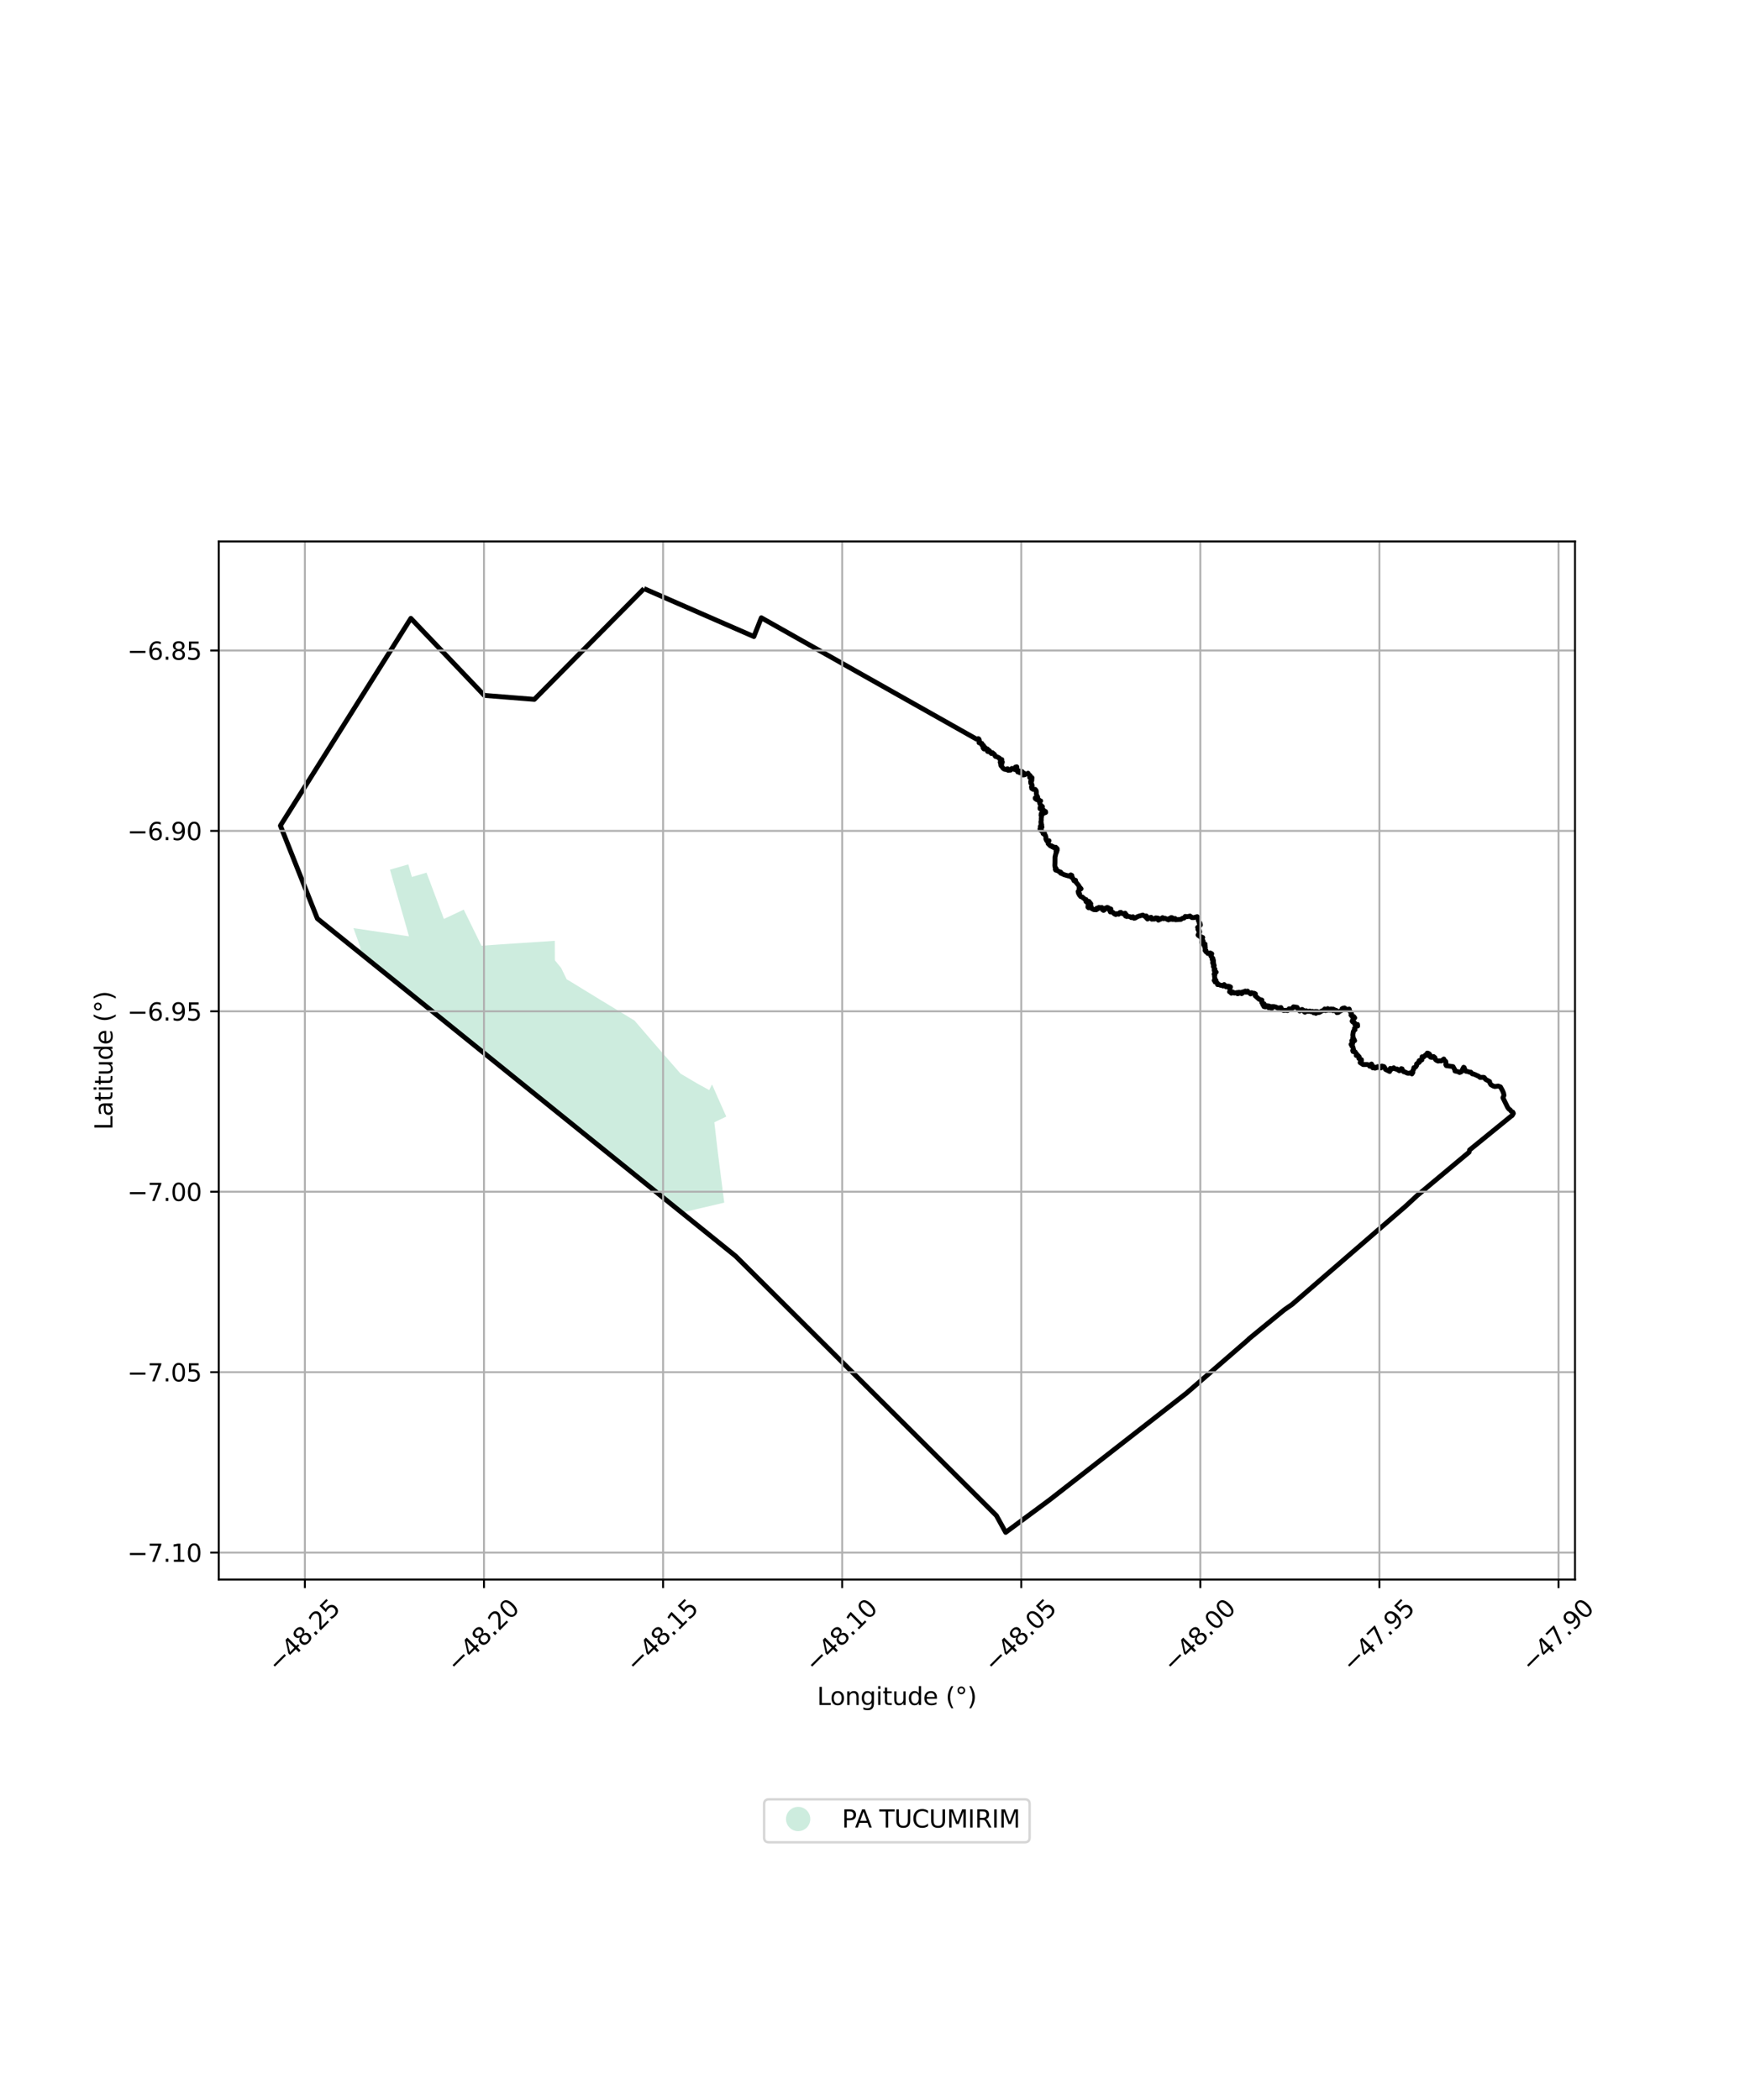 <?xml version="1.0" encoding="utf-8" standalone="no"?>
<!DOCTYPE svg PUBLIC "-//W3C//DTD SVG 1.1//EN"
  "http://www.w3.org/Graphics/SVG/1.1/DTD/svg11.dtd">
<svg xmlns:xlink="http://www.w3.org/1999/xlink" width="720pt" height="864pt" viewBox="0 0 720 864" xmlns="http://www.w3.org/2000/svg" version="1.1">
 <defs>
  <style type="text/css">*{stroke-linejoin: round; stroke-linecap: butt}</style>
 </defs>
 <g id="figure_1">
  <g id="patch_1">
   <path d="M 0 864 
L 720 864 
L 720 0 
L 0 0 
z
" style="fill: #ffffff"/>
  </g>
  <g id="axes_1">
   <g id="patch_2">
    <path d="M 90 649.874 
L 648 649.874 
L 648 222.766 
L 90 222.766 
z
" style="fill: #ffffff"/>
   </g>
   <g id="PatchCollection_1">
    <path d="M 176.203 414.815 
L 171.135 410.641 
L 166.061 406.524 
L 162.157 403.204 
L 158.431 400.117 
L 155.716 397.889 
L 155.509 397.719 
L 154.694 397.051 
L 154.487 396.882 
L 147.953 391.612 
L 148.263 389.749 
L 147.533 387.736 
L 145.418 381.85 
L 152.755 382.939 
L 164.247 384.633 
L 165.753 384.861 
L 168.253 385.228 
L 167.731 383.349 
L 167.617 382.94 
L 167.333 381.921 
L 165.341 374.933 
L 165.267 374.675 
L 161.944 363.071 
L 161.529 361.616 
L 160.445 357.811 
L 167.986 355.633 
L 168.456 357.319 
L 169.46 360.817 
L 169.691 360.744 
L 171.611 360.174 
L 173.322 359.673 
L 175.483 359.035 
L 177.072 363.252 
L 181.938 376.219 
L 182.631 378.082 
L 190.801 374.246 
L 191.818 376.322 
L 196.949 386.776 
L 198.101 389.111 
L 198.367 389.09 
L 198.443 389.085 
L 198.445 389.085 
L 198.524 389.079 
L 198.789 389.059 
L 206.156 388.529 
L 213.303 388.062 
L 220.092 387.628 
L 228.257 387.084 
L 228.283 394.676 
L 228.307 394.874 
L 228.315 394.942 
L 228.339 395.14 
L 229.127 396.101 
L 230.892 398.263 
L 231.531 399.603 
L 233.15 402.916 
L 235.105 404.069 
L 241.11 407.76 
L 243.204 409.023 
L 246.651 411.144 
L 255.426 416.459 
L 259.426 418.904 
L 261.048 419.886 
L 266.155 425.817 
L 269.48 429.677 
L 275.914 437.059 
L 275.914 437.06 
L 280.003 441.732 
L 286.83 445.763 
L 291.79 448.503 
L 292.948 446.149 
L 295.393 451.729 
L 298.808 459.395 
L 293.895 461.751 
L 295.272 473.585 
L 297.979 494.813 
L 280.657 498.857 
L 268.322 488.928 
L 265.791 486.905 
L 256.66 479.627 
L 251.67 475.698 
L 238.161 465.115 
L 232.732 460.65 
L 228.691 457.431 
L 228.48 457.268 
L 228.476 457.265 
L 228.471 457.261 
L 227.514 456.521 
L 227.303 456.357 
L 227.303 456.357 
L 221.805 451.935 
L 221.075 451.313 
L 220.871 451.141 
L 217.975 448.779 
L 208.606 441.159 
L 207.556 440.312 
L 202.553 436.236 
L 196.492 431.232 
L 186.34 423.078 
L 181.263 418.914 
L 179.294 417.311 
L 176.203 414.815 
" clip-path="url(#pc9b451d4d4)" style="fill: #b3e2cd; fill-opacity: 0.65"/>
   </g>
   <g id="PatchCollection_2">
    <path d="M 264.97 242.18 
L 310.167 261.897 
L 313.232 254.176 
L 401.837 304.131 
L 402.183 304.131 
L 402.459 303.878 
L 402.698 304.013 
L 402.904 304.4 
L 402.987 304.995 
L 402.818 305.593 
L 403.956 305.86 
L 403.848 306.338 
L 404.019 306.57 
L 404.633 306.675 
L 404.446 307.583 
L 404.679 307.767 
L 404.908 307.591 
L 404.97 307.29 
L 405.22 307.493 
L 404.984 307.747 
L 404.625 307.933 
L 404.855 308.18 
L 405.262 308.16 
L 405.732 308.258 
L 406.202 308.123 
L 406.296 308.216 
L 406.297 309.135 
L 406.656 309.28 
L 407.005 308.79 
L 407.861 310.022 
L 408.307 309.692 
L 409.171 310.411 
L 409.317 310.904 
L 409.618 311.249 
L 410.015 311.309 
L 411.16 311.876 
L 411.401 312.392 
L 412.168 312.494 
L 411.773 313.115 
L 412.397 313.546 
L 411.671 313.414 
L 411.524 313.576 
L 411.647 314.028 
L 412.15 314.191 
L 412.126 314.499 
L 411.758 314.654 
L 411.827 315.043 
L 412.113 315.287 
L 412.64 316.031 
L 413.205 316.473 
L 413.784 316.601 
L 414.518 316.268 
L 414.72 316.918 
L 415.782 316.86 
L 415.972 316.439 
L 416.3 316.161 
L 416.714 316.254 
L 417.445 316.619 
L 417.761 316.212 
L 417.777 315.597 
L 418.341 315.489 
L 418.463 317.067 
L 418.722 317.589 
L 419.436 317.215 
L 419.522 317.908 
L 419.92 317.966 
L 420.476 317.413 
L 420.513 317.881 
L 421.207 318.022 
L 420.836 318.481 
L 420.859 318.843 
L 421.523 318.784 
L 422.049 318.483 
L 422.684 318.414 
L 422.972 318.126 
L 423.233 318.679 
L 423.828 319.093 
L 423.657 319.898 
L 424.02 320.05 
L 424.579 319.953 
L 424.494 321.201 
L 424.279 321.2 
L 424.034 321.499 
L 424.11 322.268 
L 424.441 322.481 
L 424.673 323.309 
L 424.365 323.796 
L 424.63 324.181 
L 424.469 324.366 
L 425.147 324.798 
L 425.898 324.773 
L 426.29 325.265 
L 426.397 325.845 
L 426.381 326.576 
L 426.556 327.261 
L 426.912 327.845 
L 425.916 328.277 
L 425.933 328.551 
L 426.528 328.988 
L 427.114 328.775 
L 427.305 328.922 
L 427.711 329.442 
L 428.16 329.503 
L 427.65 330.047 
L 427.898 330.851 
L 428.37 331.424 
L 428.891 331.848 
L 428.832 332.046 
L 427.912 332.254 
L 427.899 332.737 
L 429.321 333.253 
L 429.348 333.483 
L 429.898 334.046 
L 430.169 333.89 
L 430.238 334.246 
L 429.96 334.382 
L 429.286 334.568 
L 429.106 334.808 
L 428.435 334.648 
L 428.307 335.392 
L 428.545 335.88 
L 428.409 336.702 
L 428.426 337.513 
L 428.236 338.232 
L 428.456 338.688 
L 428.3 338.916 
L 428.576 339.299 
L 428.593 339.635 
L 428.233 339.695 
L 427.995 340.043 
L 428.169 340.254 
L 428.702 340.31 
L 428.506 340.578 
L 427.89 340.973 
L 427.913 341.413 
L 428.545 341.867 
L 429.077 342.409 
L 429.162 342.956 
L 429.768 342.853 
L 429.787 343.462 
L 430.142 343.774 
L 430.333 344.468 
L 430.29 345.119 
L 430.694 345.973 
L 430.953 346.021 
L 431.589 345.901 
L 431.174 346.441 
L 431.22 347.071 
L 432.182 348.029 
L 432.652 348.003 
L 432.925 348.42 
L 433.351 348.358 
L 433.646 348.792 
L 434.34 348.571 
L 434.947 349.176 
L 434.944 349.857 
L 434.474 350.265 
L 434.72 350.572 
L 434.441 351.061 
L 434.071 352.625 
L 434.046 355.005 
L 434.002 356.043 
L 434.088 356.775 
L 434.495 357.304 
L 434.182 357.698 
L 434.331 357.999 
L 435.1 358.204 
L 435.841 358.672 
L 436.372 358.788 
L 436.371 359.229 
L 437.234 359.581 
L 437.79 359.875 
L 439.685 360.421 
L 440.567 359.963 
L 440.986 360.189 
L 440.726 360.373 
L 440.755 360.898 
L 441.283 361.128 
L 441.877 362.359 
L 442.527 362.177 
L 442.631 362.891 
L 443.628 364.107 
L 444.139 364.875 
L 443.978 365.395 
L 444.53 365.377 
L 444.778 365.666 
L 444.061 366.164 
L 443.562 366.802 
L 443.759 367.613 
L 444.17 367.668 
L 444.09 368.218 
L 444.625 368.873 
L 445.371 369.094 
L 445.603 369.422 
L 446.005 369.646 
L 446.545 370.23 
L 446.822 370.107 
L 446.798 370.92 
L 447.205 371.224 
L 448.014 370.848 
L 448.795 371.864 
L 448.136 372.38 
L 447.697 372.405 
L 447.595 373.192 
L 447.915 373.505 
L 448.089 372.957 
L 448.795 372.799 
L 448.984 373.077 
L 449.105 373.772 
L 449.991 374.238 
L 451.048 374.304 
L 451.233 373.676 
L 451.57 373.986 
L 451.813 373.804 
L 452.118 373.323 
L 452.916 373.474 
L 453.304 373.361 
L 453.708 373.689 
L 453.478 374.179 
L 454.027 374.561 
L 454.328 374.369 
L 454.065 373.946 
L 454.253 373.734 
L 454.756 374.081 
L 455.044 373.809 
L 455.048 373.538 
L 455.536 373.324 
L 456.126 373.564 
L 456.379 373.935 
L 457.04 373.986 
L 456.809 374.28 
L 456.514 374.351 
L 456.633 374.793 
L 456.88 374.417 
L 456.848 375.226 
L 457.078 375.091 
L 457.213 374.837 
L 457.566 375.28 
L 457.964 375.432 
L 458.407 375.953 
L 459.054 376.264 
L 459.271 375.919 
L 460.008 375.967 
L 460.244 376.143 
L 460.716 375.461 
L 461.185 375.388 
L 461.821 375.924 
L 462.271 375.89 
L 462.938 375.722 
L 463.043 376.311 
L 463.42 376.361 
L 463.05 376.859 
L 463.562 377.088 
L 464.068 376.988 
L 465.034 377.199 
L 465.441 377.54 
L 466.126 377.179 
L 466.573 377.8 
L 467.152 377.658 
L 467.758 377.26 
L 468.607 376.913 
L 470.194 376.495 
L 470.821 376.897 
L 471.642 376.861 
L 471.399 377.314 
L 472.139 378.114 
L 472.42 377.662 
L 473.639 377.417 
L 473.368 377.784 
L 473.903 378.184 
L 474.364 377.949 
L 474.708 378.158 
L 475.086 378.108 
L 475.473 377.627 
L 476.359 377.715 
L 476.211 378.126 
L 476.605 378.587 
L 477.017 377.935 
L 477.407 378.214 
L 478.316 377.54 
L 478.327 377.853 
L 478.664 377.972 
L 479.33 377.801 
L 480.708 378.467 
L 480.972 378.369 
L 480.937 377.953 
L 481.457 378.199 
L 481.837 378.211 
L 481.664 378.049 
L 481.513 377.744 
L 481.826 377.522 
L 482.212 377.558 
L 482.541 378.3 
L 483.445 377.874 
L 483.626 378.412 
L 485.84 378.265 
L 486.507 377.798 
L 487.211 377.679 
L 487.631 377.043 
L 488.533 377.144 
L 489.619 376.889 
L 489.857 377.228 
L 490.05 377.197 
L 490.409 377.522 
L 491.243 377.527 
L 492.562 377.144 
L 492.654 377.553 
L 493.002 377.524 
L 493.222 377.749 
L 492.994 378.65 
L 493.251 379.114 
L 493.391 379.85 
L 493.669 379.735 
L 493.891 380.543 
L 493.409 381.056 
L 492.74 381.554 
L 493.073 381.793 
L 492.853 382.358 
L 493.223 382.541 
L 493.405 382.791 
L 493.179 383.068 
L 493.604 383.37 
L 493.135 384.269 
L 492.914 384.684 
L 493.122 384.938 
L 493.443 384.718 
L 493.923 385.533 
L 494.241 385.47 
L 494.829 385.707 
L 494.634 385.944 
L 494.7 386.382 
L 494.5 386.743 
L 494.999 387.171 
L 494.409 387.578 
L 494.495 387.999 
L 494.974 388.039 
L 495.8 388.413 
L 495.233 388.749 
L 495.851 389.067 
L 495.612 389.533 
L 495.92 389.793 
L 495.77 390.109 
L 495.876 390.39 
L 495.808 391.061 
L 496.2 391.098 
L 496.129 391.555 
L 496.419 391.688 
L 496.955 392.3 
L 497.531 392.236 
L 497.879 392.055 
L 498.551 392.41 
L 498.191 393.349 
L 498.729 393.979 
L 499.039 394.364 
L 498.709 394.628 
L 498.832 395.019 
L 499.224 395.057 
L 499.254 395.521 
L 498.895 396.1 
L 499.359 396.372 
L 499.149 396.8 
L 499.571 397.231 
L 499.213 397.631 
L 499.883 398.809 
L 499.544 399.061 
L 499.69 399.675 
L 500.364 399.97 
L 499.912 400.233 
L 499.523 400.799 
L 499.817 401.114 
L 499.675 401.624 
L 499.808 402.353 
L 499.758 402.996 
L 499.562 403.369 
L 500.277 403.318 
L 499.905 404.015 
L 500.343 404.077 
L 500.83 404.434 
L 500.951 405.094 
L 501.513 405.056 
L 502.125 405.366 
L 502.579 405.379 
L 503.201 405.673 
L 503.661 405.086 
L 504.462 406.021 
L 505.097 405.724 
L 505.714 405.795 
L 506.275 406.074 
L 505.738 406.492 
L 506.058 406.987 
L 506.127 407.565 
L 505.871 408.047 
L 506.317 408.273 
L 506.614 408.639 
L 506.939 408.152 
L 507.255 408.168 
L 507.824 408.591 
L 509.054 408.353 
L 509.167 408.857 
L 509.474 408.792 
L 509.594 408.281 
L 509.799 408.266 
L 510.534 408.364 
L 510.83 408.813 
L 511.265 408.546 
L 511.098 408.162 
L 511.749 408.019 
L 512.352 407.759 
L 512.613 408.226 
L 512.852 407.948 
L 513.296 407.77 
L 513.612 408.336 
L 514.161 408.502 
L 514.522 408.93 
L 514.914 408.423 
L 515.512 408.644 
L 516.038 408.653 
L 516.513 408.92 
L 516.4 409.664 
L 518.034 411.112 
L 519.188 411.477 
L 519.143 412.501 
L 520.094 412.999 
L 519.558 413.409 
L 519.993 413.628 
L 520.012 414.123 
L 520.592 414.258 
L 520.772 413.744 
L 522.149 413.899 
L 521.917 414.574 
L 522.498 414.433 
L 523.196 414.935 
L 523.042 414.144 
L 524.123 414.119 
L 524.954 414.332 
L 525.834 414.79 
L 527.016 414.526 
L 527.42 415.416 
L 528.181 415.783 
L 528.705 415.65 
L 529.732 415.803 
L 530.365 415.05 
L 531.088 415.145 
L 531.766 414.797 
L 532.184 414.223 
L 533.646 414.444 
L 533.923 414.922 
L 534.728 415.961 
L 535.06 415.613 
L 535.444 415.668 
L 535.718 415.314 
L 536.276 415.67 
L 536.347 416.03 
L 536.877 416.473 
L 537.396 415.851 
L 537.725 416.104 
L 538.466 416.102 
L 538.89 415.963 
L 539.245 416.211 
L 540.01 416.093 
L 540.477 416.702 
L 541.076 416.15 
L 541.059 416.666 
L 541.39 416.928 
L 541.676 416.726 
L 541.582 416.158 
L 541.968 416.188 
L 542.126 416.599 
L 542.812 416.545 
L 543.908 415.885 
L 545.066 415.596 
L 544.986 415.146 
L 545.185 415.242 
L 545.395 415.811 
L 545.938 415.521 
L 546.276 414.972 
L 546.232 415.64 
L 546.687 415.491 
L 547.202 415.63 
L 547.402 415.172 
L 547.904 415.154 
L 548.195 415.713 
L 548.483 415.84 
L 548.599 415.65 
L 548.526 415.191 
L 549.186 415.556 
L 549.789 415.725 
L 549.874 416.354 
L 550.052 416.632 
L 550.65 416.53 
L 551.126 416.09 
L 551.468 415.966 
L 552.206 415.557 
L 552.134 415.055 
L 552.505 414.825 
L 553.18 414.697 
L 553.838 415.268 
L 554.438 415.311 
L 555.104 415.169 
L 555.261 415.818 
L 556.058 417.011 
L 555.816 417.604 
L 556.342 418.206 
L 556.939 418.218 
L 557.375 418.765 
L 556.882 419.163 
L 556.594 419.559 
L 556.317 420.156 
L 556.603 420.491 
L 557.226 420.662 
L 557.36 421.371 
L 557.816 421.66 
L 558.507 421.467 
L 558.568 422.158 
L 558.278 422.132 
L 557.649 422.609 
L 557.26 423.106 
L 557.482 423.671 
L 557.176 423.786 
L 556.802 424.444 
L 556.584 425.906 
L 556.713 426.413 
L 556.572 427.125 
L 556.959 427.386 
L 557.333 428.16 
L 556.826 428.101 
L 556.16 428.19 
L 556.533 428.737 
L 556.501 429.395 
L 555.852 429.665 
L 556.379 430.041 
L 556.191 430.348 
L 556.616 430.718 
L 556.9 431.948 
L 556.55 432.228 
L 556.999 432.494 
L 556.683 432.631 
L 557.555 432.794 
L 557.773 433.208 
L 558.17 433.624 
L 558.012 434.262 
L 558.694 434.236 
L 559.245 434.858 
L 559.047 435.423 
L 559.605 435.958 
L 560.133 435.979 
L 560.134 436.555 
L 559.597 437.178 
L 560.813 437.984 
L 562.555 437.976 
L 563.261 438.188 
L 563.528 438.676 
L 563.724 438.039 
L 563.965 437.988 
L 564.285 437.777 
L 564.445 438.09 
L 564.802 439.354 
L 565.504 438.996 
L 565.703 439.48 
L 566.355 439.287 
L 566.84 438.832 
L 567.372 439.26 
L 568.149 439.389 
L 568.083 438.868 
L 568.564 438.599 
L 569.387 438.822 
L 569.699 439.238 
L 570.049 439.989 
L 571.749 440.846 
L 572.021 439.567 
L 572.109 439.825 
L 572.554 439.9 
L 573.425 439.334 
L 573.682 439.609 
L 574.295 439.858 
L 574.791 439.804 
L 575.263 440.263 
L 575.762 440.547 
L 576.26 440.269 
L 576.509 439.686 
L 576.863 439.762 
L 576.96 440.131 
L 577.51 440.953 
L 578.034 441.04 
L 579.033 441.542 
L 579.641 441.567 
L 580.287 441.407 
L 580.906 441.839 
L 581.28 441.253 
L 581.214 440.617 
L 581.605 439.962 
L 581.702 439.27 
L 582.454 438.958 
L 582.825 438.364 
L 582.826 437.73 
L 583.187 437.556 
L 583.479 437.112 
L 583.68 437.234 
L 584.024 436.915 
L 583.89 436.373 
L 584.579 436.107 
L 584.626 436.23 
L 584.993 436.063 
L 585.069 434.788 
L 585.818 434.815 
L 586.51 434.036 
L 586.855 434.002 
L 587.377 434.225 
L 587.706 434.222 
L 587.757 433.996 
L 587.227 433.258 
L 587.695 433.38 
L 588.105 433.671 
L 588.453 434.25 
L 588.523 434.922 
L 589.081 435.035 
L 589.822 434.703 
L 590.356 435.147 
L 590.54 435.828 
L 590.859 436.167 
L 591.66 436.562 
L 592.307 436.452 
L 593.021 436.505 
L 594.034 435.713 
L 594.277 436.25 
L 594.808 436.684 
L 594.903 437.297 
L 594.848 438.042 
L 595.053 438.437 
L 597.819 438.832 
L 598.478 439.992 
L 598.613 440.645 
L 599.921 440.935 
L 600.521 441.264 
L 601.201 440.993 
L 602.182 439.108 
L 602.399 439.227 
L 602.714 440.053 
L 602.739 440.534 
L 603.208 440.772 
L 604.017 440.903 
L 604.664 441.166 
L 605.117 441.114 
L 605.741 441.806 
L 606.349 441.894 
L 608.334 442.789 
L 608.928 443.282 
L 610.413 443.236 
L 610.673 443.345 
L 611.218 444.1 
L 612.875 444.984 
L 612.899 445.404 
L 613.423 446.293 
L 614.327 446.801 
L 614.968 447.025 
L 616.427 446.838 
L 617.328 447.173 
L 618.208 448.782 
L 618.605 449.752 
L 618.775 450.663 
L 618.341 451.641 
L 620.302 455.628 
L 620.827 456.317 
L 621.353 456.646 
L 621.769 457.248 
L 622.39 457.543 
L 622.636 458.089 
L 622.14 458.957 
L 621.768 459.188 
L 604.645 473.121 
L 604.445 474.01 
L 583.102 491.848 
L 578.313 496.274 
L 531.628 536.645 
L 528.372 538.921 
L 513.742 550.924 
L 513.655 551.093 
L 488.136 573.195 
L 431.804 617.118 
L 413.763 630.46 
L 409.942 623.554 
L 302.68 516.821 
L 130.56 377.914 
L 115.364 339.697 
L 169.033 254.414 
L 199.254 286.106 
L 219.844 287.745 
L 264.97 242.18 
L 264.97 242.18 
" clip-path="url(#pc9b451d4d4)" style="fill: none; stroke: #000000; stroke-width: 2"/>
   </g>
   <g id="matplotlib.axis_1">
    <g id="xtick_1">
     <g id="line2d_1">
      <path d="M 125.44 649.874 
L 125.44 222.766 
" clip-path="url(#pc9b451d4d4)" style="fill: none; stroke: #b0b0b0; stroke-width: 0.8; stroke-linecap: square"/>
     </g>
     <g id="line2d_2">
      <defs>
       <path id="me1a2d8a2fd" d="M 0 0 
L 0 3.5 
" style="stroke: #000000; stroke-width: 0.8"/>
      </defs>
      <g>
       <use xlink:href="#me1a2d8a2fd" x="125.44" y="649.874" style="stroke: #000000; stroke-width: 0.8"/>
      </g>
     </g>
     <g id="text_1">
      <!-- −48.25 -->
      <g transform="translate(114.307 688.415) rotate(-45) scale(0.1 -0.1)">
       <defs>
        <path id="DejaVuSans-2212" d="M 678 2272 
L 4684 2272 
L 4684 1741 
L 678 1741 
L 678 2272 
z
" transform="scale(0.016)"/>
        <path id="DejaVuSans-34" d="M 2419 4116 
L 825 1625 
L 2419 1625 
L 2419 4116 
z
M 2253 4666 
L 3047 4666 
L 3047 1625 
L 3713 1625 
L 3713 1100 
L 3047 1100 
L 3047 0 
L 2419 0 
L 2419 1100 
L 313 1100 
L 313 1709 
L 2253 4666 
z
" transform="scale(0.016)"/>
        <path id="DejaVuSans-38" d="M 2034 2216 
Q 1584 2216 1326 1975 
Q 1069 1734 1069 1313 
Q 1069 891 1326 650 
Q 1584 409 2034 409 
Q 2484 409 2743 651 
Q 3003 894 3003 1313 
Q 3003 1734 2745 1975 
Q 2488 2216 2034 2216 
z
M 1403 2484 
Q 997 2584 770 2862 
Q 544 3141 544 3541 
Q 544 4100 942 4425 
Q 1341 4750 2034 4750 
Q 2731 4750 3128 4425 
Q 3525 4100 3525 3541 
Q 3525 3141 3298 2862 
Q 3072 2584 2669 2484 
Q 3125 2378 3379 2068 
Q 3634 1759 3634 1313 
Q 3634 634 3220 271 
Q 2806 -91 2034 -91 
Q 1263 -91 848 271 
Q 434 634 434 1313 
Q 434 1759 690 2068 
Q 947 2378 1403 2484 
z
M 1172 3481 
Q 1172 3119 1398 2916 
Q 1625 2713 2034 2713 
Q 2441 2713 2670 2916 
Q 2900 3119 2900 3481 
Q 2900 3844 2670 4047 
Q 2441 4250 2034 4250 
Q 1625 4250 1398 4047 
Q 1172 3844 1172 3481 
z
" transform="scale(0.016)"/>
        <path id="DejaVuSans-2e" d="M 684 794 
L 1344 794 
L 1344 0 
L 684 0 
L 684 794 
z
" transform="scale(0.016)"/>
        <path id="DejaVuSans-32" d="M 1228 531 
L 3431 531 
L 3431 0 
L 469 0 
L 469 531 
Q 828 903 1448 1529 
Q 2069 2156 2228 2338 
Q 2531 2678 2651 2914 
Q 2772 3150 2772 3378 
Q 2772 3750 2511 3984 
Q 2250 4219 1831 4219 
Q 1534 4219 1204 4116 
Q 875 4013 500 3803 
L 500 4441 
Q 881 4594 1212 4672 
Q 1544 4750 1819 4750 
Q 2544 4750 2975 4387 
Q 3406 4025 3406 3419 
Q 3406 3131 3298 2873 
Q 3191 2616 2906 2266 
Q 2828 2175 2409 1742 
Q 1991 1309 1228 531 
z
" transform="scale(0.016)"/>
        <path id="DejaVuSans-35" d="M 691 4666 
L 3169 4666 
L 3169 4134 
L 1269 4134 
L 1269 2991 
Q 1406 3038 1543 3061 
Q 1681 3084 1819 3084 
Q 2600 3084 3056 2656 
Q 3513 2228 3513 1497 
Q 3513 744 3044 326 
Q 2575 -91 1722 -91 
Q 1428 -91 1123 -41 
Q 819 9 494 109 
L 494 744 
Q 775 591 1075 516 
Q 1375 441 1709 441 
Q 2250 441 2565 725 
Q 2881 1009 2881 1497 
Q 2881 1984 2565 2268 
Q 2250 2553 1709 2553 
Q 1456 2553 1204 2497 
Q 953 2441 691 2322 
L 691 4666 
z
" transform="scale(0.016)"/>
       </defs>
       <use xlink:href="#DejaVuSans-2212"/>
       <use xlink:href="#DejaVuSans-34" transform="translate(83.789 0)"/>
       <use xlink:href="#DejaVuSans-38" transform="translate(147.412 0)"/>
       <use xlink:href="#DejaVuSans-2e" transform="translate(211.035 0)"/>
       <use xlink:href="#DejaVuSans-32" transform="translate(242.822 0)"/>
       <use xlink:href="#DejaVuSans-35" transform="translate(306.445 0)"/>
      </g>
     </g>
    </g>
    <g id="xtick_2">
     <g id="line2d_3">
      <path d="M 199.123 649.874 
L 199.123 222.766 
" clip-path="url(#pc9b451d4d4)" style="fill: none; stroke: #b0b0b0; stroke-width: 0.8; stroke-linecap: square"/>
     </g>
     <g id="line2d_4">
      <g>
       <use xlink:href="#me1a2d8a2fd" x="199.123" y="649.874" style="stroke: #000000; stroke-width: 0.8"/>
      </g>
     </g>
     <g id="text_2">
      <!-- −48.20 -->
      <g transform="translate(187.99 688.415) rotate(-45) scale(0.1 -0.1)">
       <defs>
        <path id="DejaVuSans-30" d="M 2034 4250 
Q 1547 4250 1301 3770 
Q 1056 3291 1056 2328 
Q 1056 1369 1301 889 
Q 1547 409 2034 409 
Q 2525 409 2770 889 
Q 3016 1369 3016 2328 
Q 3016 3291 2770 3770 
Q 2525 4250 2034 4250 
z
M 2034 4750 
Q 2819 4750 3233 4129 
Q 3647 3509 3647 2328 
Q 3647 1150 3233 529 
Q 2819 -91 2034 -91 
Q 1250 -91 836 529 
Q 422 1150 422 2328 
Q 422 3509 836 4129 
Q 1250 4750 2034 4750 
z
" transform="scale(0.016)"/>
       </defs>
       <use xlink:href="#DejaVuSans-2212"/>
       <use xlink:href="#DejaVuSans-34" transform="translate(83.789 0)"/>
       <use xlink:href="#DejaVuSans-38" transform="translate(147.412 0)"/>
       <use xlink:href="#DejaVuSans-2e" transform="translate(211.035 0)"/>
       <use xlink:href="#DejaVuSans-32" transform="translate(242.822 0)"/>
       <use xlink:href="#DejaVuSans-30" transform="translate(306.445 0)"/>
      </g>
     </g>
    </g>
    <g id="xtick_3">
     <g id="line2d_5">
      <path d="M 272.807 649.874 
L 272.807 222.766 
" clip-path="url(#pc9b451d4d4)" style="fill: none; stroke: #b0b0b0; stroke-width: 0.8; stroke-linecap: square"/>
     </g>
     <g id="line2d_6">
      <g>
       <use xlink:href="#me1a2d8a2fd" x="272.807" y="649.874" style="stroke: #000000; stroke-width: 0.8"/>
      </g>
     </g>
     <g id="text_3">
      <!-- −48.15 -->
      <g transform="translate(261.674 688.415) rotate(-45) scale(0.1 -0.1)">
       <defs>
        <path id="DejaVuSans-31" d="M 794 531 
L 1825 531 
L 1825 4091 
L 703 3866 
L 703 4441 
L 1819 4666 
L 2450 4666 
L 2450 531 
L 3481 531 
L 3481 0 
L 794 0 
L 794 531 
z
" transform="scale(0.016)"/>
       </defs>
       <use xlink:href="#DejaVuSans-2212"/>
       <use xlink:href="#DejaVuSans-34" transform="translate(83.789 0)"/>
       <use xlink:href="#DejaVuSans-38" transform="translate(147.412 0)"/>
       <use xlink:href="#DejaVuSans-2e" transform="translate(211.035 0)"/>
       <use xlink:href="#DejaVuSans-31" transform="translate(242.822 0)"/>
       <use xlink:href="#DejaVuSans-35" transform="translate(306.445 0)"/>
      </g>
     </g>
    </g>
    <g id="xtick_4">
     <g id="line2d_7">
      <path d="M 346.49 649.874 
L 346.49 222.766 
" clip-path="url(#pc9b451d4d4)" style="fill: none; stroke: #b0b0b0; stroke-width: 0.8; stroke-linecap: square"/>
     </g>
     <g id="line2d_8">
      <g>
       <use xlink:href="#me1a2d8a2fd" x="346.49" y="649.874" style="stroke: #000000; stroke-width: 0.8"/>
      </g>
     </g>
     <g id="text_4">
      <!-- −48.10 -->
      <g transform="translate(335.357 688.415) rotate(-45) scale(0.1 -0.1)">
       <use xlink:href="#DejaVuSans-2212"/>
       <use xlink:href="#DejaVuSans-34" transform="translate(83.789 0)"/>
       <use xlink:href="#DejaVuSans-38" transform="translate(147.412 0)"/>
       <use xlink:href="#DejaVuSans-2e" transform="translate(211.035 0)"/>
       <use xlink:href="#DejaVuSans-31" transform="translate(242.822 0)"/>
       <use xlink:href="#DejaVuSans-30" transform="translate(306.445 0)"/>
      </g>
     </g>
    </g>
    <g id="xtick_5">
     <g id="line2d_9">
      <path d="M 420.173 649.874 
L 420.173 222.766 
" clip-path="url(#pc9b451d4d4)" style="fill: none; stroke: #b0b0b0; stroke-width: 0.8; stroke-linecap: square"/>
     </g>
     <g id="line2d_10">
      <g>
       <use xlink:href="#me1a2d8a2fd" x="420.173" y="649.874" style="stroke: #000000; stroke-width: 0.8"/>
      </g>
     </g>
     <g id="text_5">
      <!-- −48.05 -->
      <g transform="translate(409.04 688.415) rotate(-45) scale(0.1 -0.1)">
       <use xlink:href="#DejaVuSans-2212"/>
       <use xlink:href="#DejaVuSans-34" transform="translate(83.789 0)"/>
       <use xlink:href="#DejaVuSans-38" transform="translate(147.412 0)"/>
       <use xlink:href="#DejaVuSans-2e" transform="translate(211.035 0)"/>
       <use xlink:href="#DejaVuSans-30" transform="translate(242.822 0)"/>
       <use xlink:href="#DejaVuSans-35" transform="translate(306.445 0)"/>
      </g>
     </g>
    </g>
    <g id="xtick_6">
     <g id="line2d_11">
      <path d="M 493.856 649.874 
L 493.856 222.766 
" clip-path="url(#pc9b451d4d4)" style="fill: none; stroke: #b0b0b0; stroke-width: 0.8; stroke-linecap: square"/>
     </g>
     <g id="line2d_12">
      <g>
       <use xlink:href="#me1a2d8a2fd" x="493.856" y="649.874" style="stroke: #000000; stroke-width: 0.8"/>
      </g>
     </g>
     <g id="text_6">
      <!-- −48.00 -->
      <g transform="translate(482.723 688.415) rotate(-45) scale(0.1 -0.1)">
       <use xlink:href="#DejaVuSans-2212"/>
       <use xlink:href="#DejaVuSans-34" transform="translate(83.789 0)"/>
       <use xlink:href="#DejaVuSans-38" transform="translate(147.412 0)"/>
       <use xlink:href="#DejaVuSans-2e" transform="translate(211.035 0)"/>
       <use xlink:href="#DejaVuSans-30" transform="translate(242.822 0)"/>
       <use xlink:href="#DejaVuSans-30" transform="translate(306.445 0)"/>
      </g>
     </g>
    </g>
    <g id="xtick_7">
     <g id="line2d_13">
      <path d="M 567.54 649.874 
L 567.54 222.766 
" clip-path="url(#pc9b451d4d4)" style="fill: none; stroke: #b0b0b0; stroke-width: 0.8; stroke-linecap: square"/>
     </g>
     <g id="line2d_14">
      <g>
       <use xlink:href="#me1a2d8a2fd" x="567.54" y="649.874" style="stroke: #000000; stroke-width: 0.8"/>
      </g>
     </g>
     <g id="text_7">
      <!-- −47.95 -->
      <g transform="translate(556.407 688.415) rotate(-45) scale(0.1 -0.1)">
       <defs>
        <path id="DejaVuSans-37" d="M 525 4666 
L 3525 4666 
L 3525 4397 
L 1831 0 
L 1172 0 
L 2766 4134 
L 525 4134 
L 525 4666 
z
" transform="scale(0.016)"/>
        <path id="DejaVuSans-39" d="M 703 97 
L 703 672 
Q 941 559 1184 500 
Q 1428 441 1663 441 
Q 2288 441 2617 861 
Q 2947 1281 2994 2138 
Q 2813 1869 2534 1725 
Q 2256 1581 1919 1581 
Q 1219 1581 811 2004 
Q 403 2428 403 3163 
Q 403 3881 828 4315 
Q 1253 4750 1959 4750 
Q 2769 4750 3195 4129 
Q 3622 3509 3622 2328 
Q 3622 1225 3098 567 
Q 2575 -91 1691 -91 
Q 1453 -91 1209 -44 
Q 966 3 703 97 
z
M 1959 2075 
Q 2384 2075 2632 2365 
Q 2881 2656 2881 3163 
Q 2881 3666 2632 3958 
Q 2384 4250 1959 4250 
Q 1534 4250 1286 3958 
Q 1038 3666 1038 3163 
Q 1038 2656 1286 2365 
Q 1534 2075 1959 2075 
z
" transform="scale(0.016)"/>
       </defs>
       <use xlink:href="#DejaVuSans-2212"/>
       <use xlink:href="#DejaVuSans-34" transform="translate(83.789 0)"/>
       <use xlink:href="#DejaVuSans-37" transform="translate(147.412 0)"/>
       <use xlink:href="#DejaVuSans-2e" transform="translate(211.035 0)"/>
       <use xlink:href="#DejaVuSans-39" transform="translate(242.822 0)"/>
       <use xlink:href="#DejaVuSans-35" transform="translate(306.445 0)"/>
      </g>
     </g>
    </g>
    <g id="xtick_8">
     <g id="line2d_15">
      <path d="M 641.223 649.874 
L 641.223 222.766 
" clip-path="url(#pc9b451d4d4)" style="fill: none; stroke: #b0b0b0; stroke-width: 0.8; stroke-linecap: square"/>
     </g>
     <g id="line2d_16">
      <g>
       <use xlink:href="#me1a2d8a2fd" x="641.223" y="649.874" style="stroke: #000000; stroke-width: 0.8"/>
      </g>
     </g>
     <g id="text_8">
      <!-- −47.90 -->
      <g transform="translate(630.09 688.415) rotate(-45) scale(0.1 -0.1)">
       <use xlink:href="#DejaVuSans-2212"/>
       <use xlink:href="#DejaVuSans-34" transform="translate(83.789 0)"/>
       <use xlink:href="#DejaVuSans-37" transform="translate(147.412 0)"/>
       <use xlink:href="#DejaVuSans-2e" transform="translate(211.035 0)"/>
       <use xlink:href="#DejaVuSans-39" transform="translate(242.822 0)"/>
       <use xlink:href="#DejaVuSans-30" transform="translate(306.445 0)"/>
      </g>
     </g>
    </g>
    <g id="text_9">
     <!-- Longitude (°) -->
     <g transform="translate(336.14 701.484) scale(0.1 -0.1)">
      <defs>
       <path id="DejaVuSans-4c" d="M 628 4666 
L 1259 4666 
L 1259 531 
L 3531 531 
L 3531 0 
L 628 0 
L 628 4666 
z
" transform="scale(0.016)"/>
       <path id="DejaVuSans-6f" d="M 1959 3097 
Q 1497 3097 1228 2736 
Q 959 2375 959 1747 
Q 959 1119 1226 758 
Q 1494 397 1959 397 
Q 2419 397 2687 759 
Q 2956 1122 2956 1747 
Q 2956 2369 2687 2733 
Q 2419 3097 1959 3097 
z
M 1959 3584 
Q 2709 3584 3137 3096 
Q 3566 2609 3566 1747 
Q 3566 888 3137 398 
Q 2709 -91 1959 -91 
Q 1206 -91 779 398 
Q 353 888 353 1747 
Q 353 2609 779 3096 
Q 1206 3584 1959 3584 
z
" transform="scale(0.016)"/>
       <path id="DejaVuSans-6e" d="M 3513 2113 
L 3513 0 
L 2938 0 
L 2938 2094 
Q 2938 2591 2744 2837 
Q 2550 3084 2163 3084 
Q 1697 3084 1428 2787 
Q 1159 2491 1159 1978 
L 1159 0 
L 581 0 
L 581 3500 
L 1159 3500 
L 1159 2956 
Q 1366 3272 1645 3428 
Q 1925 3584 2291 3584 
Q 2894 3584 3203 3211 
Q 3513 2838 3513 2113 
z
" transform="scale(0.016)"/>
       <path id="DejaVuSans-67" d="M 2906 1791 
Q 2906 2416 2648 2759 
Q 2391 3103 1925 3103 
Q 1463 3103 1205 2759 
Q 947 2416 947 1791 
Q 947 1169 1205 825 
Q 1463 481 1925 481 
Q 2391 481 2648 825 
Q 2906 1169 2906 1791 
z
M 3481 434 
Q 3481 -459 3084 -895 
Q 2688 -1331 1869 -1331 
Q 1566 -1331 1297 -1286 
Q 1028 -1241 775 -1147 
L 775 -588 
Q 1028 -725 1275 -790 
Q 1522 -856 1778 -856 
Q 2344 -856 2625 -561 
Q 2906 -266 2906 331 
L 2906 616 
Q 2728 306 2450 153 
Q 2172 0 1784 0 
Q 1141 0 747 490 
Q 353 981 353 1791 
Q 353 2603 747 3093 
Q 1141 3584 1784 3584 
Q 2172 3584 2450 3431 
Q 2728 3278 2906 2969 
L 2906 3500 
L 3481 3500 
L 3481 434 
z
" transform="scale(0.016)"/>
       <path id="DejaVuSans-69" d="M 603 3500 
L 1178 3500 
L 1178 0 
L 603 0 
L 603 3500 
z
M 603 4863 
L 1178 4863 
L 1178 4134 
L 603 4134 
L 603 4863 
z
" transform="scale(0.016)"/>
       <path id="DejaVuSans-74" d="M 1172 4494 
L 1172 3500 
L 2356 3500 
L 2356 3053 
L 1172 3053 
L 1172 1153 
Q 1172 725 1289 603 
Q 1406 481 1766 481 
L 2356 481 
L 2356 0 
L 1766 0 
Q 1100 0 847 248 
Q 594 497 594 1153 
L 594 3053 
L 172 3053 
L 172 3500 
L 594 3500 
L 594 4494 
L 1172 4494 
z
" transform="scale(0.016)"/>
       <path id="DejaVuSans-75" d="M 544 1381 
L 544 3500 
L 1119 3500 
L 1119 1403 
Q 1119 906 1312 657 
Q 1506 409 1894 409 
Q 2359 409 2629 706 
Q 2900 1003 2900 1516 
L 2900 3500 
L 3475 3500 
L 3475 0 
L 2900 0 
L 2900 538 
Q 2691 219 2414 64 
Q 2138 -91 1772 -91 
Q 1169 -91 856 284 
Q 544 659 544 1381 
z
M 1991 3584 
L 1991 3584 
z
" transform="scale(0.016)"/>
       <path id="DejaVuSans-64" d="M 2906 2969 
L 2906 4863 
L 3481 4863 
L 3481 0 
L 2906 0 
L 2906 525 
Q 2725 213 2448 61 
Q 2172 -91 1784 -91 
Q 1150 -91 751 415 
Q 353 922 353 1747 
Q 353 2572 751 3078 
Q 1150 3584 1784 3584 
Q 2172 3584 2448 3432 
Q 2725 3281 2906 2969 
z
M 947 1747 
Q 947 1113 1208 752 
Q 1469 391 1925 391 
Q 2381 391 2643 752 
Q 2906 1113 2906 1747 
Q 2906 2381 2643 2742 
Q 2381 3103 1925 3103 
Q 1469 3103 1208 2742 
Q 947 2381 947 1747 
z
" transform="scale(0.016)"/>
       <path id="DejaVuSans-65" d="M 3597 1894 
L 3597 1613 
L 953 1613 
Q 991 1019 1311 708 
Q 1631 397 2203 397 
Q 2534 397 2845 478 
Q 3156 559 3463 722 
L 3463 178 
Q 3153 47 2828 -22 
Q 2503 -91 2169 -91 
Q 1331 -91 842 396 
Q 353 884 353 1716 
Q 353 2575 817 3079 
Q 1281 3584 2069 3584 
Q 2775 3584 3186 3129 
Q 3597 2675 3597 1894 
z
M 3022 2063 
Q 3016 2534 2758 2815 
Q 2500 3097 2075 3097 
Q 1594 3097 1305 2825 
Q 1016 2553 972 2059 
L 3022 2063 
z
" transform="scale(0.016)"/>
       <path id="DejaVuSans-20" transform="scale(0.016)"/>
       <path id="DejaVuSans-28" d="M 1984 4856 
Q 1566 4138 1362 3434 
Q 1159 2731 1159 2009 
Q 1159 1288 1364 580 
Q 1569 -128 1984 -844 
L 1484 -844 
Q 1016 -109 783 600 
Q 550 1309 550 2009 
Q 550 2706 781 3412 
Q 1013 4119 1484 4856 
L 1984 4856 
z
" transform="scale(0.016)"/>
       <path id="DejaVuSans-b0" d="M 1600 4347 
Q 1350 4347 1178 4173 
Q 1006 4000 1006 3750 
Q 1006 3503 1178 3333 
Q 1350 3163 1600 3163 
Q 1850 3163 2022 3333 
Q 2194 3503 2194 3750 
Q 2194 3997 2020 4172 
Q 1847 4347 1600 4347 
z
M 1600 4750 
Q 1800 4750 1984 4673 
Q 2169 4597 2303 4453 
Q 2447 4313 2519 4134 
Q 2591 3956 2591 3750 
Q 2591 3338 2302 3052 
Q 2013 2766 1594 2766 
Q 1172 2766 890 3047 
Q 609 3328 609 3750 
Q 609 4169 896 4459 
Q 1184 4750 1600 4750 
z
" transform="scale(0.016)"/>
       <path id="DejaVuSans-29" d="M 513 4856 
L 1013 4856 
Q 1481 4119 1714 3412 
Q 1947 2706 1947 2009 
Q 1947 1309 1714 600 
Q 1481 -109 1013 -844 
L 513 -844 
Q 928 -128 1133 580 
Q 1338 1288 1338 2009 
Q 1338 2731 1133 3434 
Q 928 4138 513 4856 
z
" transform="scale(0.016)"/>
      </defs>
      <use xlink:href="#DejaVuSans-4c"/>
      <use xlink:href="#DejaVuSans-6f" transform="translate(53.963 0)"/>
      <use xlink:href="#DejaVuSans-6e" transform="translate(115.145 0)"/>
      <use xlink:href="#DejaVuSans-67" transform="translate(178.523 0)"/>
      <use xlink:href="#DejaVuSans-69" transform="translate(242 0)"/>
      <use xlink:href="#DejaVuSans-74" transform="translate(269.783 0)"/>
      <use xlink:href="#DejaVuSans-75" transform="translate(308.992 0)"/>
      <use xlink:href="#DejaVuSans-64" transform="translate(372.371 0)"/>
      <use xlink:href="#DejaVuSans-65" transform="translate(435.848 0)"/>
      <use xlink:href="#DejaVuSans-20" transform="translate(497.371 0)"/>
      <use xlink:href="#DejaVuSans-28" transform="translate(529.158 0)"/>
      <use xlink:href="#DejaVuSans-b0" transform="translate(568.172 0)"/>
      <use xlink:href="#DejaVuSans-29" transform="translate(618.172 0)"/>
     </g>
    </g>
   </g>
   <g id="matplotlib.axis_2">
    <g id="ytick_1">
     <g id="line2d_17">
      <path d="M 90 638.778 
L 648 638.778 
" clip-path="url(#pc9b451d4d4)" style="fill: none; stroke: #b0b0b0; stroke-width: 0.8; stroke-linecap: square"/>
     </g>
     <g id="line2d_18">
      <defs>
       <path id="m4a2865fa9d" d="M 0 0 
L -3.5 0 
" style="stroke: #000000; stroke-width: 0.8"/>
      </defs>
      <g>
       <use xlink:href="#m4a2865fa9d" x="90" y="638.778" style="stroke: #000000; stroke-width: 0.8"/>
      </g>
     </g>
     <g id="text_10">
      <!-- −7.10 -->
      <g transform="translate(52.355 642.578) scale(0.1 -0.1)">
       <use xlink:href="#DejaVuSans-2212"/>
       <use xlink:href="#DejaVuSans-37" transform="translate(83.789 0)"/>
       <use xlink:href="#DejaVuSans-2e" transform="translate(147.412 0)"/>
       <use xlink:href="#DejaVuSans-31" transform="translate(179.199 0)"/>
       <use xlink:href="#DejaVuSans-30" transform="translate(242.822 0)"/>
      </g>
     </g>
    </g>
    <g id="ytick_2">
     <g id="line2d_19">
      <path d="M 90 564.548 
L 648 564.548 
" clip-path="url(#pc9b451d4d4)" style="fill: none; stroke: #b0b0b0; stroke-width: 0.8; stroke-linecap: square"/>
     </g>
     <g id="line2d_20">
      <g>
       <use xlink:href="#m4a2865fa9d" x="90" y="564.548" style="stroke: #000000; stroke-width: 0.8"/>
      </g>
     </g>
     <g id="text_11">
      <!-- −7.05 -->
      <g transform="translate(52.355 568.347) scale(0.1 -0.1)">
       <use xlink:href="#DejaVuSans-2212"/>
       <use xlink:href="#DejaVuSans-37" transform="translate(83.789 0)"/>
       <use xlink:href="#DejaVuSans-2e" transform="translate(147.412 0)"/>
       <use xlink:href="#DejaVuSans-30" transform="translate(179.199 0)"/>
       <use xlink:href="#DejaVuSans-35" transform="translate(242.822 0)"/>
      </g>
     </g>
    </g>
    <g id="ytick_3">
     <g id="line2d_21">
      <path d="M 90 490.317 
L 648 490.317 
" clip-path="url(#pc9b451d4d4)" style="fill: none; stroke: #b0b0b0; stroke-width: 0.8; stroke-linecap: square"/>
     </g>
     <g id="line2d_22">
      <g>
       <use xlink:href="#m4a2865fa9d" x="90" y="490.317" style="stroke: #000000; stroke-width: 0.8"/>
      </g>
     </g>
     <g id="text_12">
      <!-- −7.00 -->
      <g transform="translate(52.355 494.116) scale(0.1 -0.1)">
       <use xlink:href="#DejaVuSans-2212"/>
       <use xlink:href="#DejaVuSans-37" transform="translate(83.789 0)"/>
       <use xlink:href="#DejaVuSans-2e" transform="translate(147.412 0)"/>
       <use xlink:href="#DejaVuSans-30" transform="translate(179.199 0)"/>
       <use xlink:href="#DejaVuSans-30" transform="translate(242.822 0)"/>
      </g>
     </g>
    </g>
    <g id="ytick_4">
     <g id="line2d_23">
      <path d="M 90 416.086 
L 648 416.086 
" clip-path="url(#pc9b451d4d4)" style="fill: none; stroke: #b0b0b0; stroke-width: 0.8; stroke-linecap: square"/>
     </g>
     <g id="line2d_24">
      <g>
       <use xlink:href="#m4a2865fa9d" x="90" y="416.086" style="stroke: #000000; stroke-width: 0.8"/>
      </g>
     </g>
     <g id="text_13">
      <!-- −6.95 -->
      <g transform="translate(52.355 419.885) scale(0.1 -0.1)">
       <defs>
        <path id="DejaVuSans-36" d="M 2113 2584 
Q 1688 2584 1439 2293 
Q 1191 2003 1191 1497 
Q 1191 994 1439 701 
Q 1688 409 2113 409 
Q 2538 409 2786 701 
Q 3034 994 3034 1497 
Q 3034 2003 2786 2293 
Q 2538 2584 2113 2584 
z
M 3366 4563 
L 3366 3988 
Q 3128 4100 2886 4159 
Q 2644 4219 2406 4219 
Q 1781 4219 1451 3797 
Q 1122 3375 1075 2522 
Q 1259 2794 1537 2939 
Q 1816 3084 2150 3084 
Q 2853 3084 3261 2657 
Q 3669 2231 3669 1497 
Q 3669 778 3244 343 
Q 2819 -91 2113 -91 
Q 1303 -91 875 529 
Q 447 1150 447 2328 
Q 447 3434 972 4092 
Q 1497 4750 2381 4750 
Q 2619 4750 2861 4703 
Q 3103 4656 3366 4563 
z
" transform="scale(0.016)"/>
       </defs>
       <use xlink:href="#DejaVuSans-2212"/>
       <use xlink:href="#DejaVuSans-36" transform="translate(83.789 0)"/>
       <use xlink:href="#DejaVuSans-2e" transform="translate(147.412 0)"/>
       <use xlink:href="#DejaVuSans-39" transform="translate(179.199 0)"/>
       <use xlink:href="#DejaVuSans-35" transform="translate(242.822 0)"/>
      </g>
     </g>
    </g>
    <g id="ytick_5">
     <g id="line2d_25">
      <path d="M 90 341.855 
L 648 341.855 
" clip-path="url(#pc9b451d4d4)" style="fill: none; stroke: #b0b0b0; stroke-width: 0.8; stroke-linecap: square"/>
     </g>
     <g id="line2d_26">
      <g>
       <use xlink:href="#m4a2865fa9d" x="90" y="341.855" style="stroke: #000000; stroke-width: 0.8"/>
      </g>
     </g>
     <g id="text_14">
      <!-- −6.90 -->
      <g transform="translate(52.355 345.654) scale(0.1 -0.1)">
       <use xlink:href="#DejaVuSans-2212"/>
       <use xlink:href="#DejaVuSans-36" transform="translate(83.789 0)"/>
       <use xlink:href="#DejaVuSans-2e" transform="translate(147.412 0)"/>
       <use xlink:href="#DejaVuSans-39" transform="translate(179.199 0)"/>
       <use xlink:href="#DejaVuSans-30" transform="translate(242.822 0)"/>
      </g>
     </g>
    </g>
    <g id="ytick_6">
     <g id="line2d_27">
      <path d="M 90 267.624 
L 648 267.624 
" clip-path="url(#pc9b451d4d4)" style="fill: none; stroke: #b0b0b0; stroke-width: 0.8; stroke-linecap: square"/>
     </g>
     <g id="line2d_28">
      <g>
       <use xlink:href="#m4a2865fa9d" x="90" y="267.624" style="stroke: #000000; stroke-width: 0.8"/>
      </g>
     </g>
     <g id="text_15">
      <!-- −6.85 -->
      <g transform="translate(52.355 271.423) scale(0.1 -0.1)">
       <use xlink:href="#DejaVuSans-2212"/>
       <use xlink:href="#DejaVuSans-36" transform="translate(83.789 0)"/>
       <use xlink:href="#DejaVuSans-2e" transform="translate(147.412 0)"/>
       <use xlink:href="#DejaVuSans-38" transform="translate(179.199 0)"/>
       <use xlink:href="#DejaVuSans-35" transform="translate(242.822 0)"/>
      </g>
     </g>
    </g>
    <g id="text_16">
     <!-- Latitude (°) -->
     <g transform="translate(46.275 464.89) rotate(-90) scale(0.1 -0.1)">
      <defs>
       <path id="DejaVuSans-61" d="M 2194 1759 
Q 1497 1759 1228 1600 
Q 959 1441 959 1056 
Q 959 750 1161 570 
Q 1363 391 1709 391 
Q 2188 391 2477 730 
Q 2766 1069 2766 1631 
L 2766 1759 
L 2194 1759 
z
M 3341 1997 
L 3341 0 
L 2766 0 
L 2766 531 
Q 2569 213 2275 61 
Q 1981 -91 1556 -91 
Q 1019 -91 701 211 
Q 384 513 384 1019 
Q 384 1609 779 1909 
Q 1175 2209 1959 2209 
L 2766 2209 
L 2766 2266 
Q 2766 2663 2505 2880 
Q 2244 3097 1772 3097 
Q 1472 3097 1187 3025 
Q 903 2953 641 2809 
L 641 3341 
Q 956 3463 1253 3523 
Q 1550 3584 1831 3584 
Q 2591 3584 2966 3190 
Q 3341 2797 3341 1997 
z
" transform="scale(0.016)"/>
      </defs>
      <use xlink:href="#DejaVuSans-4c"/>
      <use xlink:href="#DejaVuSans-61" transform="translate(55.713 0)"/>
      <use xlink:href="#DejaVuSans-74" transform="translate(116.992 0)"/>
      <use xlink:href="#DejaVuSans-69" transform="translate(156.201 0)"/>
      <use xlink:href="#DejaVuSans-74" transform="translate(183.984 0)"/>
      <use xlink:href="#DejaVuSans-75" transform="translate(223.193 0)"/>
      <use xlink:href="#DejaVuSans-64" transform="translate(286.572 0)"/>
      <use xlink:href="#DejaVuSans-65" transform="translate(350.049 0)"/>
      <use xlink:href="#DejaVuSans-20" transform="translate(411.572 0)"/>
      <use xlink:href="#DejaVuSans-28" transform="translate(443.359 0)"/>
      <use xlink:href="#DejaVuSans-b0" transform="translate(482.373 0)"/>
      <use xlink:href="#DejaVuSans-29" transform="translate(532.373 0)"/>
     </g>
    </g>
   </g>
   <g id="patch_3">
    <path d="M 90 649.874 
L 90 222.766 
" style="fill: none; stroke: #000000; stroke-width: 0.8; stroke-linejoin: miter; stroke-linecap: square"/>
   </g>
   <g id="patch_4">
    <path d="M 648 649.874 
L 648 222.766 
" style="fill: none; stroke: #000000; stroke-width: 0.8; stroke-linejoin: miter; stroke-linecap: square"/>
   </g>
   <g id="patch_5">
    <path d="M 90 649.874 
L 648 649.874 
" style="fill: none; stroke: #000000; stroke-width: 0.8; stroke-linejoin: miter; stroke-linecap: square"/>
   </g>
   <g id="patch_6">
    <path d="M 90 222.766 
L 648 222.766 
" style="fill: none; stroke: #000000; stroke-width: 0.8; stroke-linejoin: miter; stroke-linecap: square"/>
   </g>
   <g id="legend_1">
    <g id="patch_7">
     <path d="M 316.378 757.973 
L 421.622 757.973 
Q 423.622 757.973 423.622 755.973 
L 423.622 742.295 
Q 423.622 740.295 421.622 740.295 
L 316.378 740.295 
Q 314.378 740.295 314.378 742.295 
L 314.378 755.973 
Q 314.378 757.973 316.378 757.973 
z
" style="fill: #ffffff; opacity: 0.8; stroke: #cccccc; stroke-linejoin: miter"/>
    </g>
    <g id="line2d_29">
     <defs>
      <path id="m506b2f5c85" d="M 0 5 
C 1.326 5 2.598 4.473 3.536 3.536 
C 4.473 2.598 5 1.326 5 0 
C 5 -1.326 4.473 -2.598 3.536 -3.536 
C 2.598 -4.473 1.326 -5 0 -5 
C -1.326 -5 -2.598 -4.473 -3.536 -3.536 
C -4.473 -2.598 -5 -1.326 -5 0 
C -5 1.326 -4.473 2.598 -3.536 3.536 
C -2.598 4.473 -1.326 5 0 5 
z
"/>
     </defs>
     <g>
      <use xlink:href="#m506b2f5c85" x="328.378" y="748.393" style="fill: #b3e2cd; fill-opacity: 0.65"/>
     </g>
    </g>
    <g id="text_17">
     <!-- PA TUCUMIRIM -->
     <g transform="translate(346.378 751.893) scale(0.1 -0.1)">
      <defs>
       <path id="DejaVuSans-50" d="M 1259 4147 
L 1259 2394 
L 2053 2394 
Q 2494 2394 2734 2622 
Q 2975 2850 2975 3272 
Q 2975 3691 2734 3919 
Q 2494 4147 2053 4147 
L 1259 4147 
z
M 628 4666 
L 2053 4666 
Q 2838 4666 3239 4311 
Q 3641 3956 3641 3272 
Q 3641 2581 3239 2228 
Q 2838 1875 2053 1875 
L 1259 1875 
L 1259 0 
L 628 0 
L 628 4666 
z
" transform="scale(0.016)"/>
       <path id="DejaVuSans-41" d="M 2188 4044 
L 1331 1722 
L 3047 1722 
L 2188 4044 
z
M 1831 4666 
L 2547 4666 
L 4325 0 
L 3669 0 
L 3244 1197 
L 1141 1197 
L 716 0 
L 50 0 
L 1831 4666 
z
" transform="scale(0.016)"/>
       <path id="DejaVuSans-54" d="M -19 4666 
L 3928 4666 
L 3928 4134 
L 2272 4134 
L 2272 0 
L 1638 0 
L 1638 4134 
L -19 4134 
L -19 4666 
z
" transform="scale(0.016)"/>
       <path id="DejaVuSans-55" d="M 556 4666 
L 1191 4666 
L 1191 1831 
Q 1191 1081 1462 751 
Q 1734 422 2344 422 
Q 2950 422 3222 751 
Q 3494 1081 3494 1831 
L 3494 4666 
L 4128 4666 
L 4128 1753 
Q 4128 841 3676 375 
Q 3225 -91 2344 -91 
Q 1459 -91 1007 375 
Q 556 841 556 1753 
L 556 4666 
z
" transform="scale(0.016)"/>
       <path id="DejaVuSans-43" d="M 4122 4306 
L 4122 3641 
Q 3803 3938 3442 4084 
Q 3081 4231 2675 4231 
Q 1875 4231 1450 3742 
Q 1025 3253 1025 2328 
Q 1025 1406 1450 917 
Q 1875 428 2675 428 
Q 3081 428 3442 575 
Q 3803 722 4122 1019 
L 4122 359 
Q 3791 134 3420 21 
Q 3050 -91 2638 -91 
Q 1578 -91 968 557 
Q 359 1206 359 2328 
Q 359 3453 968 4101 
Q 1578 4750 2638 4750 
Q 3056 4750 3426 4639 
Q 3797 4528 4122 4306 
z
" transform="scale(0.016)"/>
       <path id="DejaVuSans-4d" d="M 628 4666 
L 1569 4666 
L 2759 1491 
L 3956 4666 
L 4897 4666 
L 4897 0 
L 4281 0 
L 4281 4097 
L 3078 897 
L 2444 897 
L 1241 4097 
L 1241 0 
L 628 0 
L 628 4666 
z
" transform="scale(0.016)"/>
       <path id="DejaVuSans-49" d="M 628 4666 
L 1259 4666 
L 1259 0 
L 628 0 
L 628 4666 
z
" transform="scale(0.016)"/>
       <path id="DejaVuSans-52" d="M 2841 2188 
Q 3044 2119 3236 1894 
Q 3428 1669 3622 1275 
L 4263 0 
L 3584 0 
L 2988 1197 
Q 2756 1666 2539 1819 
Q 2322 1972 1947 1972 
L 1259 1972 
L 1259 0 
L 628 0 
L 628 4666 
L 2053 4666 
Q 2853 4666 3247 4331 
Q 3641 3997 3641 3322 
Q 3641 2881 3436 2590 
Q 3231 2300 2841 2188 
z
M 1259 4147 
L 1259 2491 
L 2053 2491 
Q 2509 2491 2742 2702 
Q 2975 2913 2975 3322 
Q 2975 3731 2742 3939 
Q 2509 4147 2053 4147 
L 1259 4147 
z
" transform="scale(0.016)"/>
      </defs>
      <use xlink:href="#DejaVuSans-50"/>
      <use xlink:href="#DejaVuSans-41" transform="translate(53.928 0)"/>
      <use xlink:href="#DejaVuSans-20" transform="translate(122.336 0)"/>
      <use xlink:href="#DejaVuSans-54" transform="translate(154.123 0)"/>
      <use xlink:href="#DejaVuSans-55" transform="translate(215.207 0)"/>
      <use xlink:href="#DejaVuSans-43" transform="translate(288.4 0)"/>
      <use xlink:href="#DejaVuSans-55" transform="translate(358.225 0)"/>
      <use xlink:href="#DejaVuSans-4d" transform="translate(431.418 0)"/>
      <use xlink:href="#DejaVuSans-49" transform="translate(517.697 0)"/>
      <use xlink:href="#DejaVuSans-52" transform="translate(547.189 0)"/>
      <use xlink:href="#DejaVuSans-49" transform="translate(616.672 0)"/>
      <use xlink:href="#DejaVuSans-4d" transform="translate(646.164 0)"/>
     </g>
    </g>
   </g>
  </g>
 </g>
 <defs>
  <clipPath id="pc9b451d4d4">
   <rect x="90" y="222.766" width="558" height="427.107"/>
  </clipPath>
 </defs>
</svg>
